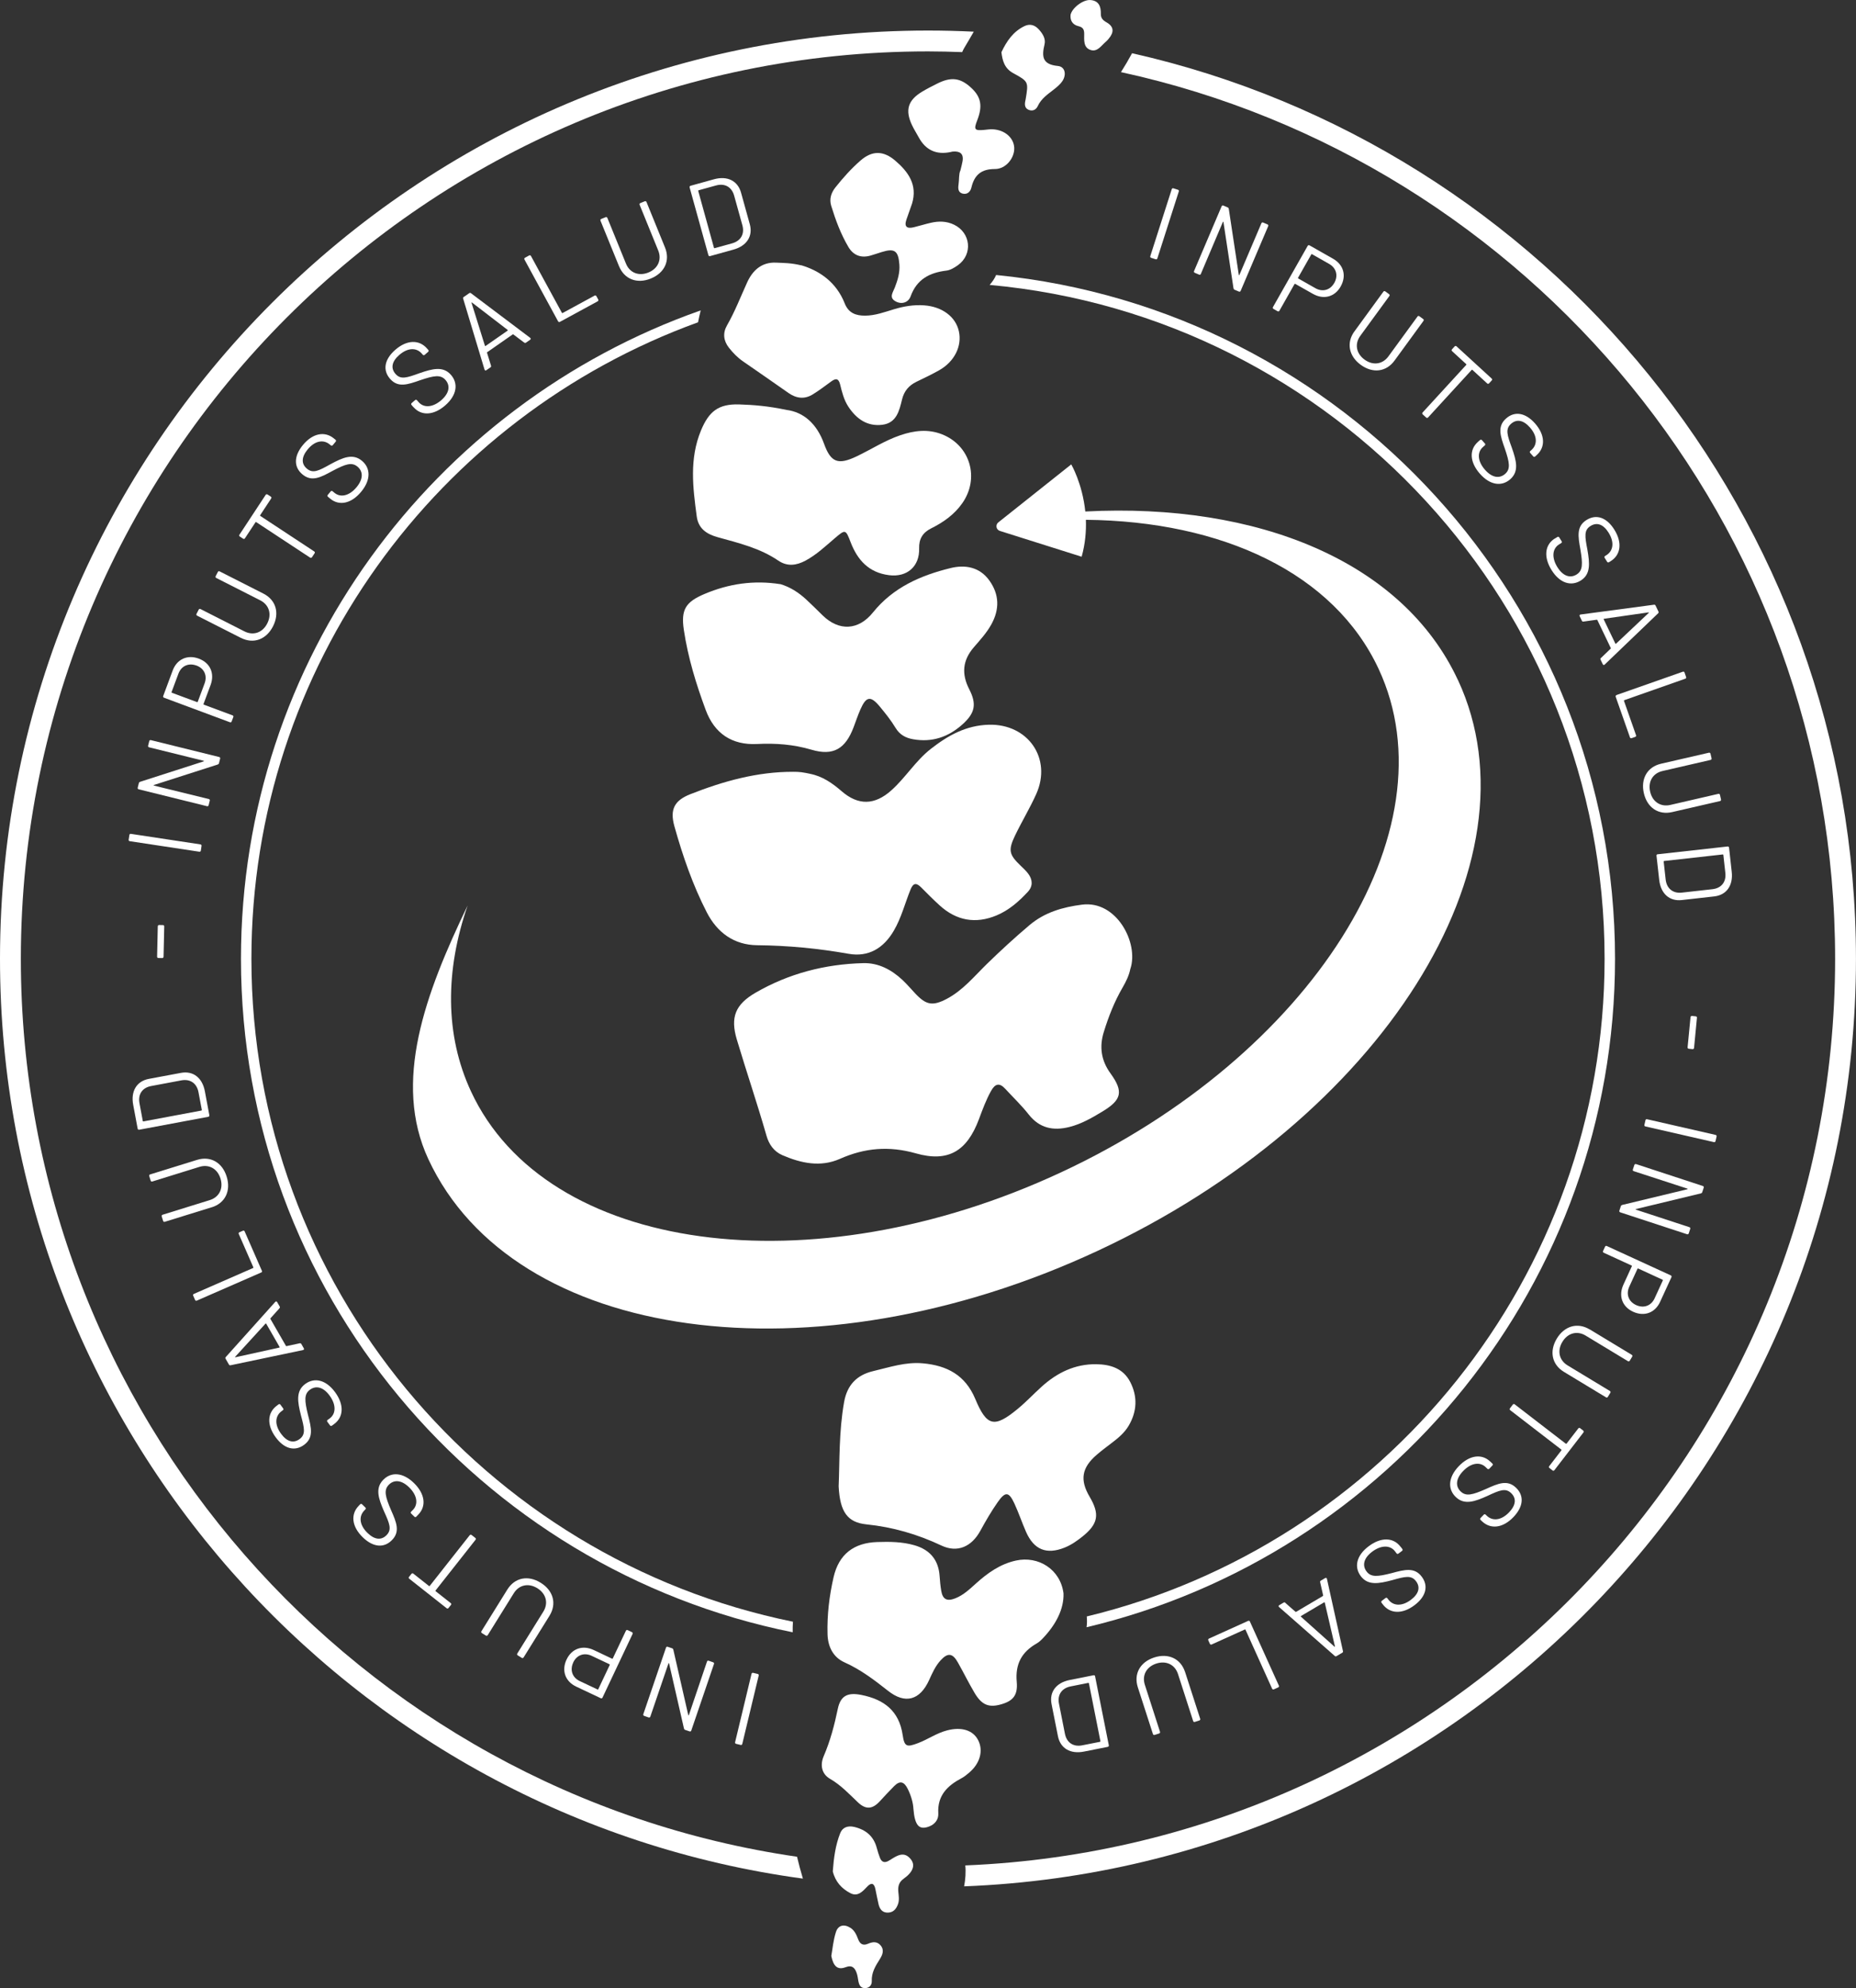 <?xml version="1.0" encoding="UTF-8"?>
<svg id="Capa_2" data-name="Capa 2" xmlns="http://www.w3.org/2000/svg" viewBox="0 0 494.18 529.18">
  <rect x="0" y="0" width="494.18" height="529.18" fill="#333333" stroke="none"/>
  <defs>
    <style>
      .cls-1 {
        fill: #fff;
        stroke-width: 0px;
      }
    </style>
  </defs>
  <g id="Capa_1-2" data-name="Capa 1">
    <g>
      <g>
        <path class="cls-1" d="m202.01,446.01l-4.37,18.19c-.05.22-.22.32-.43.27l-1.21-.29c-.22-.05-.32-.22-.27-.44l4.37-18.19c.05-.22.22-.32.43-.27l1.21.29c.22.05.32.22.27.44Z"/>
        <path class="cls-1" d="m190.1,442.93l-6.04,17.71c-.07.21-.25.3-.46.22l-1.18-.4c-.18-.06-.26-.18-.31-.37l-3.96-17.31c-.02-.12-.13-.13-.17,0l-4.82,14.14c-.07.21-.25.3-.46.23l-1.18-.41c-.21-.07-.3-.25-.23-.46l6.04-17.71c.07-.21.25-.3.46-.22l1.18.4c.18.06.26.18.31.37l3.97,17.37c.02.12.13.13.18,0l4.81-14.2c.08-.24.25-.3.46-.23l1.18.41c.21.07.3.25.23.46Z"/>
        <path class="cls-1" d="m150.87,441.71c1.38-2.91,4.27-3.9,7.25-2.49l4.86,2.3c.08.04.15,0,.18-.07l3.49-7.37c.1-.2.28-.27.48-.17l1.13.54c.2.09.27.28.17.48l-8,16.93c-.1.2-.28.26-.48.17l-6.52-3.08c-2.94-1.39-3.97-4.27-2.57-7.23Zm1.77.8c-.96,2.03-.25,4.03,1.73,4.96l4.74,2.24c.08.04.15.01.18-.06l3.06-6.47c.04-.08,0-.15-.07-.19l-4.74-2.24c-1.98-.93-3.96-.25-4.91,1.76Z"/>
        <path class="cls-1" d="m146.32,430.07l-6.9,11.1c-.12.19-.31.23-.5.12l-1.06-.66c-.19-.12-.23-.31-.12-.5l6.93-11.15c1.39-2.24.76-4.75-1.59-6.22-2.35-1.46-4.89-.91-6.28,1.33l-6.93,11.15c-.12.19-.31.23-.5.12l-1.06-.66c-.19-.12-.23-.31-.12-.5l6.9-11.1c1.98-3.18,5.52-3.89,8.89-1.79,3.35,2.08,4.31,5.58,2.33,8.77Z"/>
        <path class="cls-1" d="m108.91,419.74l.64-.81c.14-.17.33-.2.5-.06l4.18,3.3c.07.05.14.04.19-.03l10.64-13.49c.14-.17.33-.2.51-.06l.98.77c.18.14.2.33.06.51l-10.64,13.49c-.05.07-.04.14.02.19l4.01,3.16c.18.14.2.33.06.51l-.64.8c-.14.18-.33.2-.5.06l-9.95-7.85c-.18-.14-.2-.33-.06-.51Z"/>
        <path class="cls-1" d="m111.38,403.15l-.54.56c-.15.16-.35.16-.51,0l-.85-.83c-.16-.16-.16-.35,0-.51l.47-.47c1.45-1.49,1.17-3.86-1.01-5.99-2.08-2.04-4.07-2.07-5.42-.69-1.38,1.41-.95,3.11.58,6.7,1.45,3.28,2.5,5.74.27,8.02-2.19,2.24-5.1,1.88-7.8-.76-2.94-2.87-3.25-6.12-1.04-8.38l.37-.38c.15-.16.35-.16.51,0l.87.85c.16.16.16.35,0,.51l-.29.3c-1.45,1.49-1.37,3.78.85,5.95,1.86,1.82,3.67,2.04,5.09.59,1.45-1.49.81-3.05-.68-6.33-1.47-3.38-2.42-6.13-.21-8.39,2.11-2.16,5.23-2.02,8.19.87,2.94,2.87,3.34,6.14,1.15,8.38Z"/>
        <path class="cls-1" d="m89,379.03l-.63.46c-.18.13-.37.1-.5-.08l-.71-.96c-.13-.18-.1-.37.08-.5l.54-.39c1.68-1.23,1.78-3.62-.02-6.08-1.72-2.35-3.67-2.71-5.24-1.56-1.59,1.16-1.44,2.92-.51,6.71.9,3.47,1.53,6.07-1.04,7.96-2.53,1.85-5.34,1.03-7.57-2.02-2.43-3.31-2.21-6.57.35-8.44l.42-.31c.18-.13.37-.1.5.08l.72.98c.13.18.1.37-.08.5l-.34.25c-1.68,1.23-1.97,3.51-.13,6.02,1.54,2.1,3.29,2.61,4.92,1.41,1.68-1.23,1.3-2.88.36-6.36-.9-3.57-1.39-6.45,1.16-8.32,2.44-1.79,5.49-1.14,7.94,2.19,2.43,3.31,2.3,6.61-.23,8.46Z"/>
        <path class="cls-1" d="m74.41,348.24l-2.38,2.65c-.04.05-.07.11-.03.18l4.13,7.17c.04.07.1.07.16.07l3.48-.75c.22-.06.36.01.46.18l.66,1.15c.13.22.05.42-.21.47l-19.26,4.04c-.22.06-.36-.01-.46-.18l-.89-1.54c-.1-.17-.09-.33.07-.49l13.15-14.65c.18-.2.39-.16.51.06l.66,1.15c.1.17.1.33-.07.49Zm.03,10.29l-3.56-6.18c-.04-.07-.12-.09-.2-.01l-8.04,8.79c-.11.09-.05.19.08.14l11.63-2.56c.11-.03.13-.11.09-.18Z"/>
        <path class="cls-1" d="m69.55,338.71l-17.14,7.49c-.2.09-.39.02-.47-.18l-.5-1.14c-.09-.2-.02-.38.19-.47l15.76-6.89c.08-.03.11-.11.07-.18l-3.88-8.87c-.09-.2-.02-.39.18-.47l.92-.4c.2-.09.39-.02.47.19l4.58,10.47c.09.2.02.39-.19.47Z"/>
        <path class="cls-1" d="m56.37,321.35l-12.49,3.87c-.21.07-.39-.03-.45-.24l-.37-1.19c-.06-.21.03-.39.24-.45l12.54-3.89c2.52-.78,3.69-3.09,2.87-5.74-.82-2.65-3.09-3.89-5.61-3.11l-12.54,3.89c-.21.07-.39-.03-.45-.24l-.37-1.19c-.06-.21.02-.39.24-.45l12.49-3.87c3.58-1.11,6.72.68,7.89,4.47,1.17,3.77-.4,7.04-3.98,8.15Z"/>
        <path class="cls-1" d="m55.46,297.27l-18.39,3.44c-.22.04-.38-.07-.42-.29l-1.19-6.36c-.67-3.6.92-6.27,4.16-6.88l8.56-1.6c3.25-.61,5.7,1.31,6.37,4.91l1.19,6.36c.04.22-.07.38-.29.42Zm-1.72-1.82l-.89-4.72c-.44-2.37-2.2-3.59-4.54-3.16l-8.05,1.51c-2.37.44-3.57,2.19-3.12,4.59l.88,4.72c.01.08.08.13.16.11l15.44-2.89c.08-.01.13-.08.11-.16Z"/>
        <path class="cls-1" d="m43.18,255.02l-1-.02c-.22,0-.36-.15-.35-.37l.18-8.05c0-.22.15-.36.37-.36l1,.02c.22,0,.36.15.35.37l-.18,8.05c0,.22-.15.36-.37.35Z"/>
        <path class="cls-1" d="m53.06,226.71l-18.5-2.8c-.22-.03-.34-.19-.3-.41l.19-1.24c.03-.22.19-.34.41-.3l18.5,2.8c.22.04.33.19.3.41l-.18,1.24c-.03.22-.19.34-.41.3Z"/>
        <path class="cls-1" d="m55.1,214.59l-18.17-4.49c-.21-.05-.32-.22-.26-.44l.3-1.21c.05-.19.15-.28.34-.35l16.9-5.43c.12-.03.12-.14-.01-.17l-14.5-3.58c-.21-.05-.32-.22-.26-.44l.3-1.21c.06-.21.22-.32.44-.26l18.17,4.49c.21.05.32.22.26.44l-.3,1.21c-.05.19-.16.28-.34.35l-16.96,5.44c-.12.03-.12.14.02.18l14.56,3.57c.24.06.32.22.26.44l-.3,1.21c-.05.21-.22.31-.44.26Z"/>
        <path class="cls-1" d="m52.96,175.33c3.02,1.12,4.25,3.92,3.11,7.01l-1.88,5.05c-.03.08,0,.15.08.18l7.64,2.84c.21.08.29.25.21.46l-.44,1.17c-.08.21-.25.29-.46.21l-17.55-6.53c-.21-.08-.29-.25-.21-.46l2.51-6.76c1.13-3.04,3.91-4.32,6.98-3.18Zm-.65,1.83c-2.11-.78-4.03.1-4.8,2.15l-1.83,4.91c-.03.08,0,.15.08.18l6.71,2.49c.08.03.15,0,.18-.08l1.83-4.91c.76-2.06-.09-3.97-2.17-4.75Z"/>
        <path class="cls-1" d="m64.15,169.8l-11.66-5.92c-.2-.1-.26-.29-.16-.49l.57-1.11c.1-.2.29-.26.49-.16l11.71,5.95c2.35,1.19,4.81.35,6.06-2.12,1.26-2.48.49-4.95-1.86-6.15l-11.71-5.95c-.2-.1-.26-.29-.16-.49l.57-1.11c.1-.2.29-.26.48-.16l11.66,5.92c3.34,1.7,4.35,5.17,2.55,8.71-1.79,3.52-5.2,4.77-8.54,3.07Z"/>
        <path class="cls-1" d="m71.24,131.63l.86.56c.18.12.22.31.1.5l-2.93,4.45c-.05.07-.03.15.04.19l14.35,9.45c.19.12.23.31.1.5l-.69,1.04c-.12.18-.31.22-.5.11l-14.35-9.45c-.07-.05-.15-.03-.19.04l-2.81,4.26c-.12.19-.31.23-.5.1l-.86-.56c-.18-.12-.22-.31-.1-.5l6.97-10.59c.12-.18.32-.22.5-.1Z"/>
        <path class="cls-1" d="m87.93,132.74l-.6-.5c-.17-.14-.19-.33-.05-.51l.76-.92c.14-.17.34-.19.51-.05l.51.42c1.61,1.33,3.95.84,5.89-1.51,1.86-2.25,1.72-4.23.22-5.47-1.52-1.25-3.18-.68-6.64,1.15-3.15,1.72-5.51,2.98-7.97.95-2.42-2-2.31-4.92.09-7.84,2.61-3.17,5.83-3.76,8.27-1.74l.41.33c.17.14.19.34.05.51l-.78.94c-.14.17-.34.19-.51.05l-.32-.26c-1.61-1.33-3.89-1.05-5.87,1.36-1.66,2.02-1.72,3.84-.16,5.12,1.61,1.33,3.11.55,6.26-1.21,3.24-1.75,5.91-2.94,8.35-.92,2.33,1.93,2.46,5.05-.17,8.24-2.61,3.17-5.84,3.86-8.26,1.86Z"/>
        <path class="cls-1" d="m110.09,108.39l-.51-.59c-.15-.17-.13-.36.03-.51l.9-.78c.17-.15.36-.14.51.03l.44.5c1.37,1.57,3.76,1.47,6.06-.54,2.19-1.92,2.38-3.89,1.1-5.36-1.3-1.48-3.03-1.19-6.73.06-3.38,1.19-5.92,2.05-8.02-.35-2.07-2.36-1.48-5.23,1.36-7.72,3.09-2.71,6.36-2.77,8.45-.39l.35.4c.15.17.14.36-.03.51l-.92.8c-.17.15-.36.13-.51-.03l-.27-.31c-1.37-1.57-3.67-1.66-6.01.39-1.97,1.72-2.32,3.51-.98,5.03,1.37,1.57,2.98,1.04,6.37-.19,3.49-1.21,6.31-1.94,8.39.44,1.99,2.28,1.61,5.38-1.5,8.11-3.09,2.7-6.39,2.86-8.45.5Z"/>
        <path class="cls-1" d="m139.54,91.17l-2.85-2.15c-.05-.03-.11-.06-.17-.01l-6.79,4.73c-.07.05-.06.11-.05.17l1.05,3.4c.08.21.02.36-.14.47l-1.09.76c-.2.14-.41.09-.49-.17l-5.68-18.85c-.08-.21-.02-.36.15-.47l1.46-1.01c.16-.11.32-.12.49.03l15.73,11.85c.21.16.19.38-.01.52l-1.09.76c-.16.11-.32.12-.49-.03Zm-10.25.92l5.86-4.08c.07-.05.08-.13,0-.2l-9.45-7.26c-.1-.1-.19-.04-.14.09l3.55,11.37c.04.11.12.12.19.07Z"/>
        <path class="cls-1" d="m148.59,85.52l-8.94-16.43c-.11-.19-.05-.38.14-.49l1.1-.6c.2-.11.38-.05.49.15l8.23,15.11c.04.08.12.1.19.06l8.51-4.63c.19-.11.38-.05.49.15l.48.88c.11.2.05.38-.15.49l-10.04,5.46c-.19.11-.38.05-.49-.14Z"/>
        <path class="cls-1" d="m164.82,70.86l-4.93-12.11c-.08-.21,0-.39.2-.47l1.16-.47c.2-.08.39,0,.47.2l4.95,12.16c.99,2.44,3.4,3.41,5.97,2.37,2.57-1.05,3.61-3.42,2.62-5.86l-4.95-12.16c-.08-.21,0-.39.2-.47l1.16-.47c.2-.09.39,0,.47.2l4.93,12.11c1.41,3.47-.1,6.75-3.78,8.25-3.65,1.49-7.05.2-8.46-3.27Z"/>
        <path class="cls-1" d="m188.62,67.93l-5-18.03c-.06-.21.04-.38.25-.45l6.23-1.73c3.53-.98,6.33.38,7.21,3.56l2.33,8.4c.88,3.18-.81,5.78-4.35,6.76l-6.23,1.73c-.21.06-.38-.04-.44-.25Zm1.67-1.87l4.62-1.28c2.33-.64,3.4-2.5,2.76-4.8l-2.19-7.89c-.65-2.33-2.49-3.37-4.84-2.72l-4.63,1.28c-.08.02-.12.09-.1.17l4.19,15.14c.02.08.09.12.17.1Z"/>
      </g>
      <g>
        <path class="cls-1" d="m306.28,68.18l5.71-17.82c.07-.21.24-.3.46-.23l1.19.38c.21.07.3.24.23.45l-5.71,17.82c-.07.21-.24.3-.46.23l-1.19-.38c-.21-.07-.3-.24-.23-.45Z"/>
        <path class="cls-1" d="m317.94,72.13l7.33-17.22c.09-.2.27-.28.47-.19l1.15.49c.18.08.25.2.29.4l2.66,17.55c0,.12.12.14.17.01l5.85-13.74c.09-.2.27-.28.47-.19l1.15.49c.2.09.28.27.19.47l-7.33,17.22c-.09.2-.27.28-.47.19l-1.15-.49c-.18-.08-.25-.2-.29-.39l-2.67-17.61c0-.12-.12-.14-.17-.01l-5.85,13.8c-.1.23-.27.28-.47.19l-1.15-.49c-.2-.09-.28-.27-.19-.47Z"/>
        <path class="cls-1" d="m356.97,76.26c-1.59,2.8-4.55,3.58-7.42,1.95l-4.68-2.65c-.08-.04-.15-.02-.19.05l-4.02,7.1c-.11.19-.3.24-.49.14l-1.09-.62c-.19-.11-.24-.3-.14-.49l9.24-16.29c.11-.19.3-.24.49-.14l6.27,3.56c2.82,1.6,3.64,4.55,2.02,7.4Zm-1.71-.93c1.11-1.95.55-3.99-1.36-5.08l-4.56-2.59c-.07-.04-.15-.02-.19.05l-3.53,6.22c-.04.07-.02.15.05.19l4.56,2.59c1.91,1.08,3.93.54,5.03-1.39Z"/>
        <path class="cls-1" d="m360.64,88.2l7.7-10.56c.13-.18.32-.21.5-.08l1.01.74c.18.13.21.33.08.5l-7.74,10.6c-1.55,2.13-1.11,4.68,1.13,6.32,2.24,1.64,4.81,1.27,6.36-.86l7.74-10.6c.13-.18.33-.21.5-.08l1.01.74c.18.13.21.32.08.5l-7.7,10.56c-2.21,3.03-5.79,3.47-9,1.13-3.18-2.32-3.88-5.89-1.67-8.92Z"/>
        <path class="cls-1" d="m397.18,101.28l-.7.76c-.15.16-.35.17-.51.02l-3.92-3.6c-.06-.06-.14-.05-.2,0l-11.61,12.66c-.15.16-.34.17-.51.02l-.92-.84c-.16-.15-.17-.35-.02-.51l11.61-12.66c.06-.06.05-.14,0-.2l-3.76-3.45c-.16-.15-.17-.35-.02-.51l.69-.76c.15-.16.35-.17.51-.02l9.35,8.57c.16.15.17.35.02.51Z"/>
        <path class="cls-1" d="m393.49,117.64l.58-.51c.17-.15.36-.13.51.03l.79.89c.15.17.14.36-.03.51l-.5.44c-1.56,1.38-1.46,3.76.56,6.05,1.93,2.19,3.9,2.37,5.36,1.09,1.48-1.3,1.18-3.03-.08-6.73-1.2-3.38-2.06-5.91.33-8.02,2.35-2.07,5.22-1.5,7.72,1.33,2.71,3.08,2.78,6.35.41,8.44l-.39.35c-.17.15-.36.13-.51-.03l-.81-.92c-.15-.17-.13-.36.03-.51l.31-.27c1.56-1.38,1.65-3.67-.41-6-1.72-1.96-3.51-2.31-5.03-.97-1.56,1.38-1.03,2.98.21,6.36,1.22,3.48,1.96,6.29-.41,8.39-2.27,2-5.37,1.63-8.1-1.47-2.71-3.08-2.88-6.37-.53-8.45Z"/>
        <path class="cls-1" d="m414.01,143.35l.66-.41c.19-.12.38-.07.5.12l.63,1.01c.12.19.07.38-.12.5l-.57.35c-1.76,1.1-2.05,3.47-.43,6.06,1.55,2.47,3.47,2.97,5.11,1.94,1.67-1.05,1.65-2.8,1.01-6.65-.64-3.53-1.08-6.17,1.63-7.86,2.66-1.66,5.4-.63,7.4,2.57,2.18,3.48,1.71,6.72-.97,8.39l-.45.28c-.19.12-.38.07-.5-.12l-.65-1.04c-.12-.19-.07-.38.12-.5l.35-.22c1.76-1.1,2.22-3.35.57-5.99-1.38-2.21-3.09-2.85-4.81-1.77-1.77,1.1-1.51,2.77-.83,6.31.63,3.63.91,6.53-1.77,8.21-2.57,1.6-5.57.73-7.76-2.77-2.18-3.48-1.81-6.76.85-8.42Z"/>
        <path class="cls-1" d="m426.28,175.14l2.57-2.47s.08-.1.04-.17l-3.58-7.46c-.04-.07-.1-.08-.16-.08l-3.52.49c-.22.05-.36-.04-.44-.22l-.58-1.2c-.11-.23-.02-.42.24-.46l19.51-2.6c.22-.05.36.04.45.22l.77,1.6c.08.17.07.34-.11.48l-14.21,13.63c-.19.18-.4.13-.51-.1l-.58-1.2c-.08-.18-.07-.34.11-.48Zm.73-10.27l3.09,6.43c.04.07.11.1.2.03l8.67-8.17c.11-.09.07-.19-.07-.15l-11.79,1.69c-.11.02-.14.1-.1.17Z"/>
        <path class="cls-1" d="m430.42,185l17.65-6.2c.21-.07.39,0,.46.22l.41,1.18c.08.21,0,.39-.22.46l-16.23,5.71c-.08.03-.12.1-.09.18l3.21,9.14c.07.21,0,.39-.22.46l-.94.33c-.21.07-.39,0-.46-.22l-3.79-10.78c-.07-.21.01-.39.22-.46Z"/>
        <path class="cls-1" d="m442.27,203.29l12.74-2.93c.22-.05.38.06.43.27l.28,1.22c.05.22-.05.38-.27.43l-12.79,2.95c-2.57.59-3.91,2.81-3.29,5.51.62,2.7,2.8,4.11,5.37,3.52l12.79-2.95c.22-.05.38.06.43.27l.28,1.22c.05.21-.06.38-.27.43l-12.74,2.93c-3.65.84-6.65-1.17-7.54-5.04-.88-3.84.93-6.99,4.58-7.83Z"/>
        <path class="cls-1" d="m441.39,227.39l18.59-2.07c.22-.03.37.1.4.32l.71,6.42c.41,3.64-1.38,6.18-4.66,6.55l-8.66.97c-3.28.36-5.58-1.72-5.99-5.37l-.72-6.43c-.02-.22.1-.38.32-.4Zm1.58,1.94l.53,4.78c.27,2.4,1.93,3.75,4.3,3.49l8.14-.91c2.4-.27,3.72-1.92,3.45-4.35l-.53-4.78c0-.08-.07-.13-.15-.12l-15.61,1.74c-.08,0-.13.07-.12.15Z"/>
        <path class="cls-1" d="m450.51,270.43l1,.1c.22.02.35.17.32.39l-.77,8.01c-.02.22-.17.34-.39.33l-1-.1c-.22-.02-.35-.17-.33-.39l.78-8.01c.02-.22.17-.35.39-.32Z"/>
        <path class="cls-1" d="m438.55,297.92l18.24,4.17c.21.05.32.21.27.43l-.28,1.22c-.05.22-.22.32-.43.27l-18.24-4.17c-.22-.05-.32-.22-.27-.43l.28-1.22c.05-.22.21-.32.43-.27Z"/>
        <path class="cls-1" d="m435.62,309.86l17.78,5.83c.21.07.3.24.23.46l-.39,1.19c-.06.18-.17.26-.37.32l-17.26,4.16c-.12.02-.13.13,0,.18l14.2,4.65c.21.07.3.24.23.46l-.39,1.19c-.07.21-.24.3-.46.23l-17.78-5.83c-.21-.07-.3-.24-.23-.46l.39-1.19c.06-.18.17-.26.37-.32l17.32-4.17c.12-.02.13-.13,0-.18l-14.26-4.64c-.24-.08-.3-.24-.23-.46l.39-1.18c.07-.21.24-.3.46-.23Z"/>
        <path class="cls-1" d="m434.83,349.16c-2.92-1.34-3.95-4.23-2.57-7.23l2.24-4.89c.04-.08,0-.15-.07-.18l-7.41-3.4c-.2-.09-.27-.28-.18-.48l.52-1.13c.09-.2.28-.27.48-.18l17.02,7.81c.2.09.27.28.18.48l-3.01,6.55c-1.35,2.95-4.22,4.01-7.2,2.65Zm.79-1.78c2.04.94,4.03.2,4.94-1.79l2.19-4.77c.03-.08,0-.15-.07-.18l-6.5-2.99c-.08-.04-.15,0-.18.07l-2.19,4.77c-.91,1.99-.2,3.96,1.81,4.89Z"/>
        <path class="cls-1" d="m423.27,353.85l11.19,6.77c.19.12.24.31.13.5l-.65,1.07c-.12.19-.31.24-.5.12l-11.24-6.8c-2.26-1.37-4.77-.71-6.2,1.67-1.44,2.37-.86,4.9,1.4,6.27l11.24,6.8c.19.12.24.31.12.5l-.65,1.07c-.12.19-.31.24-.5.12l-11.19-6.77c-3.21-1.94-3.95-5.48-1.9-8.87,2.04-3.37,5.54-4.38,8.74-2.43Z"/>
        <path class="cls-1" d="m413.37,391.39l-.81-.63c-.17-.14-.2-.33-.06-.5l3.25-4.22c.05-.07.04-.15-.03-.19l-13.6-10.48c-.18-.14-.2-.33-.07-.51l.76-.99c.13-.17.33-.2.5-.06l13.61,10.48c.07.05.15.04.19-.02l3.12-4.04c.14-.18.33-.2.5-.07l.81.63c.18.14.2.33.07.5l-7.74,10.05c-.13.17-.33.2-.5.06Z"/>
        <path class="cls-1" d="m396.8,389.04l.56.54c.16.15.16.35,0,.51l-.82.86c-.16.16-.35.16-.51.01l-.48-.46c-1.5-1.44-3.88-1.13-5.99,1.08-2.02,2.11-2.03,4.09-.63,5.43,1.43,1.36,3.12.91,6.7-.66,3.27-1.48,5.72-2.56,8.02-.35,2.27,2.17,1.94,5.08-.67,7.81-2.84,2.97-6.09,3.31-8.38,1.13l-.38-.37c-.16-.15-.16-.35,0-.51l.84-.88c.15-.16.35-.16.51-.01l.3.29c1.5,1.44,3.8,1.33,5.95-.92,1.8-1.89,2-3.7.54-5.1-1.5-1.44-3.06-.78-6.33.75-3.36,1.51-6.11,2.49-8.4.3-2.19-2.09-2.08-5.22.78-8.21,2.84-2.97,6.11-3.41,8.38-1.24Z"/>
        <path class="cls-1" d="m372.91,411.69l.47.62c.13.18.11.37-.07.51l-.96.72c-.18.14-.37.11-.51-.07l-.4-.53c-1.25-1.66-3.64-1.74-6.08.09-2.33,1.75-2.67,3.71-1.5,5.26,1.18,1.58,2.93,1.41,6.72.44,3.46-.94,6.05-1.6,7.97.95,1.89,2.51,1.09,5.33-1.93,7.6-3.28,2.47-6.55,2.29-8.45-.24l-.32-.42c-.13-.18-.11-.37.07-.51l.98-.74c.18-.13.37-.11.51.07l.25.33c1.25,1.67,3.54,1.93,6.02.06,2.08-1.57,2.57-3.32,1.35-4.94-1.25-1.67-2.9-1.26-6.36-.28-3.57.94-6.43,1.47-8.34-1.06-1.82-2.42-1.21-5.49,2.1-7.97,3.28-2.47,6.58-2.38,8.47.13Z"/>
        <path class="cls-1" d="m342.25,426.67l2.68,2.35c.05.03.11.07.18.02l7.12-4.21c.07-.04.07-.1.07-.17l-.79-3.47c-.06-.22.01-.36.18-.46l1.15-.68c.22-.13.42-.05.47.2l4.26,19.22c.07.22-.01.36-.18.46l-1.53.9c-.16.1-.33.1-.49-.07l-14.8-12.99c-.2-.17-.16-.39.05-.51l1.15-.68c.17-.1.33-.1.49.07Zm10.3-.15l-6.14,3.63c-.07.04-.09.12,0,.2l8.88,7.94c.09.11.19.05.14-.09l-2.69-11.6c-.03-.11-.11-.13-.18-.09Z"/>
        <path class="cls-1" d="m332.81,431.64l7.7,17.04c.09.2.02.39-.18.48l-1.14.51c-.2.09-.39.02-.48-.18l-7.08-15.68c-.04-.08-.11-.11-.18-.07l-8.83,3.99c-.2.09-.39.02-.48-.18l-.41-.91c-.09-.2-.02-.39.18-.48l10.42-4.71c.2-.09.39-.02.48.18Z"/>
        <path class="cls-1" d="m315.54,445.05l4.02,12.45c.07.21-.02.39-.23.46l-1.19.38c-.21.07-.38-.02-.45-.23l-4.03-12.5c-.81-2.51-3.14-3.66-5.78-2.8s-3.86,3.14-3.05,5.65l4.03,12.5c.07.21-.02.39-.23.46l-1.19.38c-.21.07-.39-.02-.46-.23l-4.02-12.44c-1.15-3.57.6-6.73,4.38-7.95,3.75-1.21,7.05.32,8.2,3.89Z"/>
        <path class="cls-1" d="m291.58,446.21l3.65,18.34c.04.22-.07.38-.28.43l-6.34,1.26c-3.59.71-6.28-.85-6.92-4.09l-1.7-8.55c-.64-3.24,1.24-5.71,4.84-6.42l6.34-1.26c.22-.04.38.07.42.29Zm-1.8,1.74l-4.71.94c-2.37.47-3.57,2.24-3.11,4.58l1.59,8.03c.47,2.37,2.24,3.55,4.63,3.07l4.71-.93c.08-.02.13-.08.11-.16l-3.06-15.41c-.02-.08-.08-.13-.16-.11Z"/>
      </g>
      <g>
        <path class="cls-1" d="m247.09,13.68c3.05,0,6.08.08,9.1.19.15-.33.29-.67.48-.99.91-1.54,1.79-3,2.61-4.45-4.04-.2-8.1-.3-12.18-.3C110.84,8.13,0,118.97,0,255.21c0,124.95,93.23,228.52,213.78,244.84-.59-1.95-1.1-3.91-1.56-5.82C95.5,477.27,5.55,376.56,5.55,255.21,5.55,122.03,113.9,13.68,247.09,13.68Z"/>
        <path class="cls-1" d="m301.43,14.16c-.93,1.71-1.91,3.39-2.96,5.04,108.58,23.62,190.15,120.46,190.15,236.02,0,129.86-103.01,236.09-231.6,241.32.18,1.79.04,3.68-.31,5.57,131.8-5.08,237.46-113.86,237.46-246.89,0-117.58-82.56-216.23-192.75-241.05Z"/>
      </g>
      <g>
        <path class="cls-1" d="m66.94,255.21c0-77.85,49.64-144.3,118.92-169.42.21-1.07.45-2.13.71-3.17-71.21,25.04-122.41,92.93-122.41,172.59,0,88.53,63.24,162.48,146.9,179.27-.01-.94,0-1.88.07-2.81-82.15-16.72-144.19-89.44-144.19-176.46Z"/>
        <path class="cls-1" d="m265.23,73.19c-.37.9-.97,1.78-1.73,2.65,91.67,8.32,163.74,85.57,163.74,179.37,0,84.77-58.88,155.98-137.88,175.06.09.94.09,1.9-.05,2.87,80.56-19.12,140.71-91.59,140.71-177.92,0-94.74-72.41-172.88-164.79-182.02Z"/>
      </g>
      <g>
        <g>
          <path class="cls-1" d="m300.98,257.82c-.34,1.77-1.14,3.43-2.07,5.03-2.18,3.74-3.75,7.75-5.02,11.87-1.2,3.89-.72,7.54,1.78,10.98,3.53,4.88,3,7.06-2.13,10.16-2.78,1.68-5.6,3.32-8.8,4.12-4.27,1.07-7.94.36-10.84-3.33-1.89-2.41-4.14-4.54-6.22-6.81-1.58-1.73-2.73-1.39-3.82.58-1.33,2.4-2.26,4.95-3.21,7.5-3.17,8.46-8.14,11.54-16.8,9.08-7.11-2.02-13.58-1.47-20.2,1.46-5.17,2.29-10.34,1.18-15.33-.97-2.27-.98-3.58-2.91-4.22-5.14-2.47-8.61-5.36-17.1-7.92-25.67-1.77-5.93-.37-9.33,5-12.44,8.82-5.11,18.49-7.61,28.66-7.87,4.03-.11,7.49,1.72,10.42,4.45,1.22,1.14,2.3,2.42,3.44,3.63,2.87,3.06,4.6,3.42,8.38,1.43,4.28-2.25,7.31-5.99,10.7-9.3,3.65-3.56,7.4-7,11.3-10.3,4.07-3.45,8.88-4.82,14.02-5.48,9.24-1.19,15.13,10.24,12.89,17.03Z"/>
          <path class="cls-1" d="m215.64,205.97c3.32.63,5.95,2.47,8.45,4.63,4.43,3.85,8.79,3.73,13.19-.18,3.82-3.39,6.47-7.87,10.52-11.05,4.59-3.6,9.43-6.3,15.49-6.46,10.41-.28,16.87,8.97,12.62,18.45-1.69,3.76-3.84,7.3-5.63,11.02-1.9,3.96-1.61,5.1,1.51,8.09.69.67,1.42,1.33,1.99,2.1,1.19,1.6,1.28,3.31-.1,4.81-2.4,2.59-5.06,4.92-8.35,6.29-5.57,2.32-10.67,1.4-15.14-2.67-1.69-1.54-3.3-3.16-4.91-4.78-1.26-1.26-2.09-1.29-2.84.55-1.48,3.65-2.43,7.5-4.45,10.96-2.74,4.7-6.77,7.09-12.05,6.15-8.07-1.43-16.14-2.2-24.33-2.28-6.16-.06-10.64-3.35-13.42-8.75-3.75-7.29-6.41-15.02-8.62-22.9-1.25-4.47-.04-6.87,4.26-8.56,8.79-3.46,17.82-5.98,27.38-5.95.7,0,1.41.02,2.1.1.78.09,1.56.27,2.33.42Z"/>
          <path class="cls-1" d="m207.73,155.47c2.65.77,4.92,2.25,6.94,4.11,1.49,1.37,2.91,2.81,4.36,4.22,4.35,4.25,9.54,4.03,13.4-.77,5.35-6.65,12.68-9.86,20.63-11.81,3.92-.97,7.8-.31,10.39,3.33,2.65,3.73,2.72,7.65.5,11.66-1.25,2.26-2.98,4.14-4.64,6.06-3.02,3.49-3.34,7.11-1.24,11.2,2.05,3.99,1.52,6.37-1.82,9.36-3.75,3.36-8.1,4.84-13.14,3.94-1.98-.35-3.55-1.19-4.67-3.04-1.22-2.02-2.72-3.89-4.23-5.71-2.4-2.88-3.59-2.68-5.12.82-.67,1.53-1.2,3.11-1.79,4.68-2.17,5.77-5.36,7.77-11.23,6.04-4.82-1.42-9.54-1.77-14.51-1.52-6.67.33-11.32-2.77-13.65-9.04-2.57-6.92-4.73-13.99-5.83-21.32-.82-5.44.5-7.46,5.51-9.58,6.48-2.74,13.15-3.71,20.14-2.61Z"/>
          <path class="cls-1" d="m223.3,395.64c.28-6.51.04-14.51,1.45-22.43.8-4.53,3.36-7.21,7.76-8.25,4.35-1.02,8.61-2.49,13.2-2.07,6.43.58,11.3,3.12,13.96,9.47,3.09,7.4,5.1,7.78,11.33,2.64,2.23-1.84,4.22-3.97,6.37-5.91,4.12-3.72,8.86-6.03,14.51-5.96,3.78.05,7.2,1.1,9.07,4.76,1.99,3.89,1.79,7.82-.41,11.58-1.12,1.92-2.84,3.34-4.6,4.67-1.33,1.01-2.67,2.01-3.93,3.1-4,3.43-4.53,6.69-1.89,11.16,2.76,4.67,2.29,7.26-1.97,10.65-1.45,1.15-2.97,2.21-4.7,2.9-4.82,1.92-8.16.56-10.26-4.2-1.09-2.49-1.96-5.09-3.1-7.55-1.47-3.17-2.41-3.26-4.45-.34-1.71,2.44-3.21,5.04-4.64,7.65-2.31,4.2-6.08,5.9-10.37,3.87-6.36-3-12.91-4.9-19.92-5.62-5.04-.52-7.06-3.27-7.41-10.12Z"/>
          <path class="cls-1" d="m209.41,109.11c4.54.58,8.08,3.67,10.01,9.03,1.81,5.03,3.78,5.66,8.68,3.33,3.88-1.85,7.51-4.23,11.62-5.62,3.67-1.25,7.38-1.71,11.09-.25,7.55,2.97,10.08,11.71,5.4,18.36-2.14,3.05-5.08,5.09-8.33,6.71-2.24,1.12-3.22,2.84-3.15,5.29.15,4.8-3.2,7.76-8.03,7.14-5.33-.68-8.37-3.98-10.21-8.77-1.34-3.5-1.4-3.46-4.28-1.01-2.47,2.11-4.83,4.35-7.74,5.91-2.43,1.3-4.86,1.61-7.23,0-4.9-3.34-10.57-4.69-16.15-6.24-3-.83-5.15-2.32-5.58-5.54-1.03-7.68-1.99-15.33,1.13-22.86,2.13-5.13,4.68-7.11,10.18-6.94,3.87.12,7.72.43,12.59,1.46Z"/>
          <path class="cls-1" d="m283.17,424.12c.14,4.24-2.08,8.39-5.54,12.01-.48.5-1.02,1-1.62,1.34-3.97,2.27-5.72,5.46-5.29,10.21.34,3.74-1.15,5.2-4.48,6.07-3.05.79-4.89.01-6.75-3.13-1.56-2.64-2.92-5.4-4.43-8.08-1.42-2.54-2.7-2.69-4.64-.56-1.38,1.52-2.19,3.37-3.03,5.22-2.44,5.37-6.36,6.48-10.92,2.88-3.66-2.89-7.31-5.67-11.63-7.6-3.03-1.36-4.42-4.21-4.5-7.51-.14-5.11.47-10.18,1.61-15.15,1.4-6.09,5.36-9.16,11.65-9.36,3.35-.11,6.68-.07,9.92.87,4.07,1.19,6.36,3.86,6.66,8.16.09,1.31.21,2.63.43,3.93.38,2.29,1.5,2.91,3.76,2.02,2.16-.85,3.84-2.46,5.53-3.98,3.11-2.8,6.43-5.15,10.61-6.07,5.97-1.31,11.84,2.33,12.66,8.74Z"/>
          <path class="cls-1" d="m213.32,70.6c4.8,1.42,9.35,4.46,11.59,10.15,1.02,2.58,2.96,3.28,5.42,3.27,2.68-.01,5.17-.94,7.69-1.7,2.63-.79,5.29-1.24,8.05-1.04,4.77.34,8.39,3.02,9.24,6.9.87,3.92-1.14,8.03-5.18,10.34-1.98,1.13-4.06,2.1-6.11,3.1-2.02.98-3.29,2.46-3.84,4.71-.73,3-1.46,6.28-5.28,6.74-4,.48-6.86-1.56-9.01-4.81-1.19-1.81-1.69-3.86-2.19-5.9-.42-1.7-1.17-1.7-2.38-.82-1.63,1.18-3.24,2.42-4.96,3.47-2.18,1.33-4.35,1.04-6.42-.41-4.02-2.82-8.06-5.62-12.1-8.41-1.46-1.01-2.69-2.27-3.77-3.65-1.44-1.84-1.66-3.9-.5-5.92,2.1-3.67,3.62-7.6,5.36-11.43,1.41-3.11,3.79-5.48,7.76-5.28,1.93.1,3.86.05,6.63.72Z"/>
          <path class="cls-1" d="m243.2,481.4c-.07-1.46-.58-3.37-1.5-5.22-.94-1.89-2.02-2.35-3.59-.78-1.3,1.31-2.56,2.65-3.8,4.01-1.98,2.18-3.76,2.35-5.88.34-2.35-2.23-4.53-4.59-7.41-6.25-2.31-1.33-2.68-3.75-1.7-6.04,1.75-4.06,2.85-8.26,3.75-12.58.74-3.55,2.66-4.44,6.28-3.72,5.99,1.2,10.05,4.2,11,10.7.46,3.12,1.1,3.26,4.1,2.12,2.63-1,4.94-2.66,7.71-3.38,3.85-1,6.93-.08,8.3,2.63,1.42,2.81.46,6.22-2.45,8.65-.61.51-1.22,1.03-1.91,1.4-3.81,2-6.54,4.62-6.27,9.41.09,1.53-.79,2.84-2.4,3.47-2.67,1.04-3.86-.14-4.23-4.76Z"/>
          <path class="cls-1" d="m242.82,54.25c-.49,1.41-1,2.81-1.48,4.22-.65,1.9.17,2.45,1.93,2.03,1.54-.37,3.05-.85,4.59-1.2,2.1-.48,4.15-.46,6.17.51,4.44,2.14,5.05,7.88,1.04,10.77-.91.65-2,1.32-3.06,1.45-4.5.54-7.9,2.29-9.56,6.88-.58,1.59-2.35,2.23-4.02,1.29-1.8-1.01-.67-2.36-.18-3.65.76-1.97,1.39-3.97,1.22-6.15-.28-3.65-1.27-4.38-4.7-3.31-1.01.31-2,.66-3.01.95-2.53.71-4.56-.08-5.87-2.31-2.02-3.42-3.4-7.13-4.56-10.91-.56-1.8-.06-3.47,1.11-4.94,2.03-2.55,4.2-4.98,6.65-7.12,3.11-2.72,6.1-2.7,9.24-.03,3.53,3.01,6.03,6.48,4.5,11.51Z"/>
          <path class="cls-1" d="m255.72,45.36c.26-1.08.46-1.76.57-2.45.34-2.05-.73-2.71-2.58-2.57-.17.01-.34.07-.52.11q-5.8,1.26-8.59-3.93c-.58-1.08-1.26-2.12-1.78-3.23-1.88-4-1.08-6.61,2.72-8.9,1.28-.77,2.62-1.44,3.95-2.11,3.76-1.9,6.24-1.58,9.13,1.12,2.61,2.43,3.05,4.84,1.58,8.61-.97,2.48-.73,2.81,1.83,2.57.79-.07,1.58-.21,2.36-.16,3.15.18,5.51,2.24,5.66,4.87.15,2.67-2.16,5.7-5.13,5.7-3.68,0-5.48,1.58-6.28,4.95-.25,1.07-1.09,1.93-2.36,1.59-1.18-.32-1.21-1.36-1.06-2.38.2-1.39.04-2.83.49-3.77Z"/>
          <path class="cls-1" d="m221.74,498.12c.25-3.43.68-6.92,1.99-10.2.62-1.56,2.08-2.02,3.75-1.62,3.07.74,5.17,2.49,5.98,5.63.22.85.5,1.68.8,2.5.47,1.3,1.33,1.53,2.47.81.15-.09.31-.17.45-.27,1.77-1.12,3.6-2.25,5.33-.07,1.26,1.58.59,3.41-1.89,5.17-1.26.89-1.56,2.03-1.44,3.42.1,1.13.33,2.27-.09,3.39-.46,1.23-1.2,2.17-2.63,2.22-1.5.06-2.21-.9-2.53-2.2-.33-1.36-.56-2.74-.86-4.11-.32-1.47-1.03-1.79-2.13-.64-1.23,1.3-2.54,2.79-4.49,1.79-2.31-1.19-4.04-3.04-4.71-5.81Z"/>
          <path class="cls-1" d="m266.64,13.9c1.42-3.03,3.18-5.51,6.09-6.93,1.42-.7,2.74-.37,3.82.81,1.05,1.14,1.94,2.51,1.57,4.03-.78,3.24-.61,5.35,3.55,5.75,1.91.18,2.35,2.26,1.22,4-.56.86-1.41,1.56-2.23,2.21-1.65,1.3-3.42,2.45-4.35,4.48-.44.95-1.34,1.43-2.43.98-.99-.42-1.08-1.29-.91-2.22.03-.17.08-.34.11-.52.79-4.73.81-4.77-3.32-7.03-2.32-1.27-2.85-3.35-3.12-5.55Z"/>
          <path class="cls-1" d="m221.34,520.65c.33-1.8.52-4.2,1.25-6.42.6-1.82,2.19-2.14,3.86-1.07,1.09.7,1.59,1.84,2.03,3,.49,1.31,1.3,1.81,2.66,1.22,1.21-.53,2.42-.67,3.36.48,1.02,1.26.45,2.53-.26,3.66-1.13,1.79-2.22,3.53-2.12,5.81.04,1.03-.63,1.87-1.81,1.87-1.22,0-1.58-.9-1.77-1.92-.12-.69-.2-1.4-.43-2.06-.48-1.41-1.23-2.25-2.95-1.59-2.22.85-3.28-.35-3.81-2.96Z"/>
          <path class="cls-1" d="m285.04,3.98c.41-1.92,3.36-4.1,5.27-3.97,2.29.16,2.84,1.75,2.8,3.69-.02,1.14.59,1.73,1.5,2.24,2.04,1.15,2.03,2.66.62,4.33-.23.27-.44.55-.71.77-1.25,1.02-2.29,2.88-4.15,2.26-1.93-.64-1.7-2.66-1.69-4.3,0-1.15-.34-1.75-1.52-2.03-1.6-.38-2.25-1.54-2.11-2.99Z"/>
        </g>
        <path class="cls-1" d="m388.18,181c-14.68-31.54-53.27-47.24-99.21-44.85-.77-7.46-3.74-12.54-3.74-12.54l-19.42,15.44c-.82.65-.58,1.96.42,2.27l21.77,6.87c.97-3.49,1.24-6.81,1.13-9.83,36.25.37,66.05,14.13,77.96,39.73,19.99,42.95-17.91,102.95-84.65,134-66.74,31.05-137.04,21.4-157.02-21.55-7.01-15.07-6.89-32.23-.91-49.51-11.31,23.5-20.01,46.97-10.46,67.51,22.67,48.72,102.42,59.67,178.12,24.45,75.7-35.22,118.69-103.28,96.02-152Z"/>
      </g>
    </g>
  </g>
</svg>